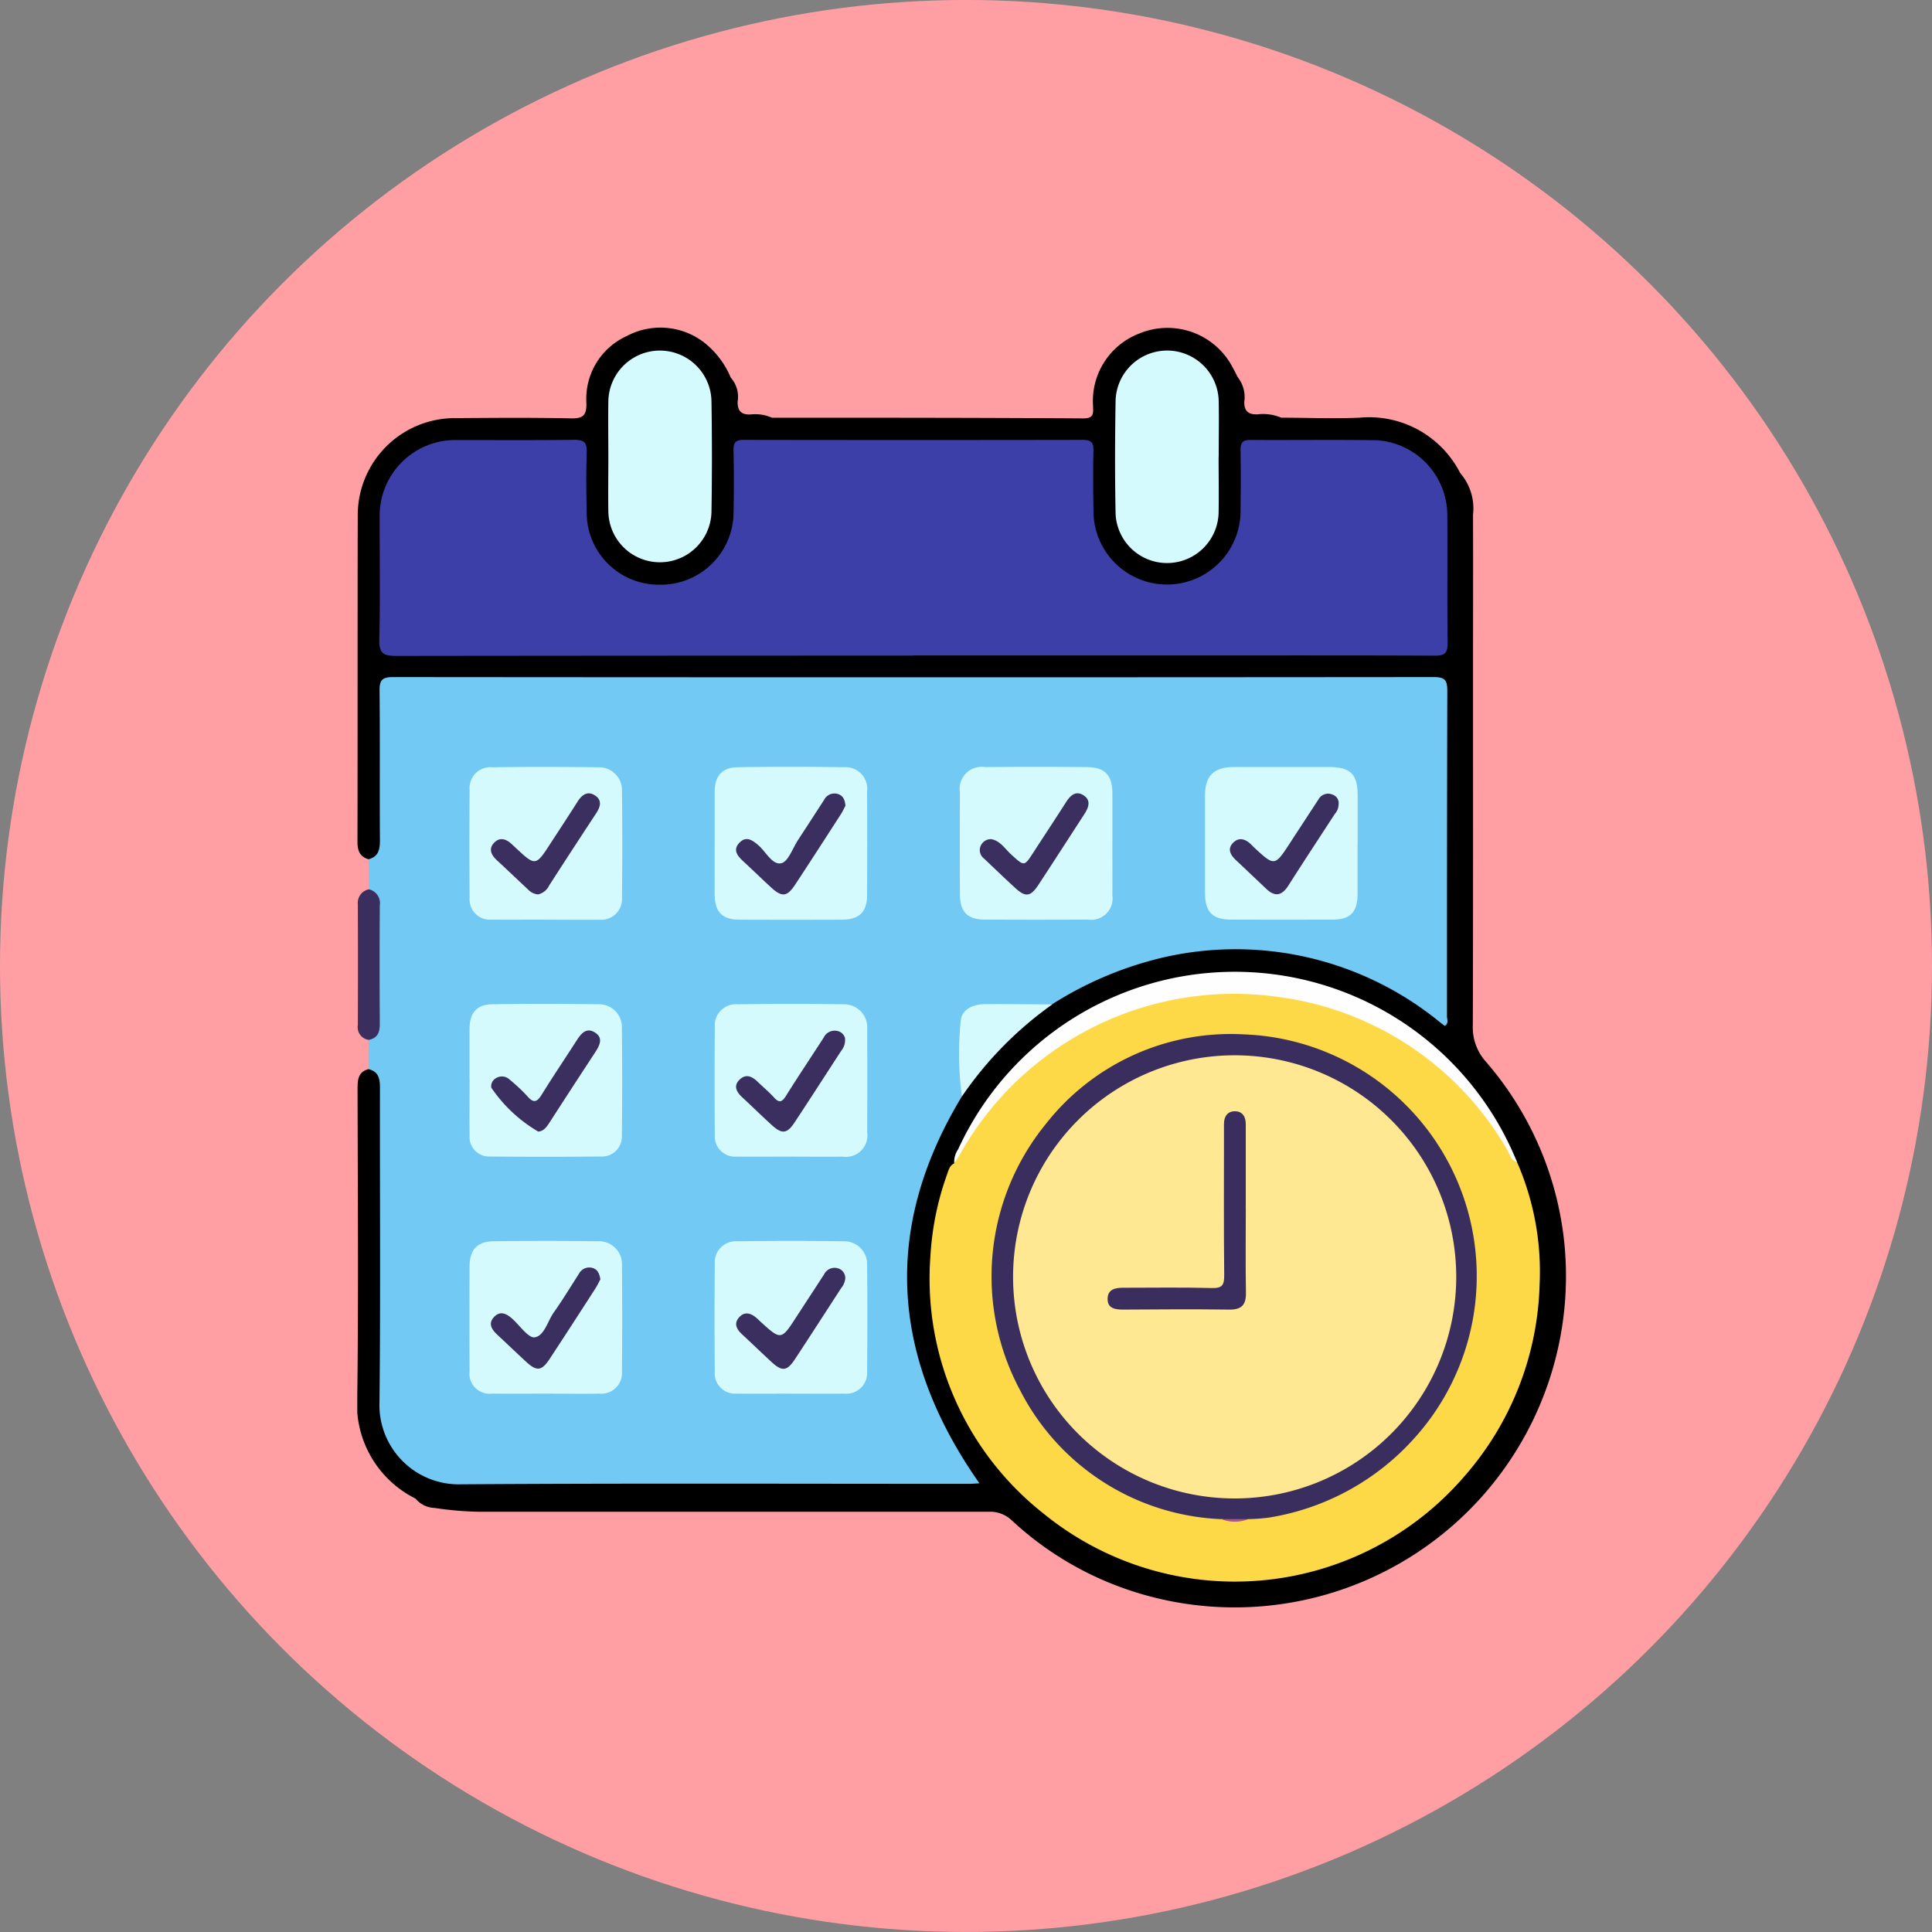 <svg xmlns="http://www.w3.org/2000/svg" xmlns:xlink="http://www.w3.org/1999/xlink" width="64.888" height="64.888" viewBox="0 0 64.888 64.888">
  <rect x="0" y="0" width="64.888" height="64.888" fill="#808080" stroke="none"/>
  <defs>
    <clipPath id="clip-path">
      <rect id="Rectángulo_38157" data-name="Rectángulo 38157" width="40.603" height="43" fill="none"/>
    </clipPath>
  </defs>
  <g id="_86" data-name="86" transform="translate(0 -0.003)">
    <circle id="Elipse_4823" data-name="Elipse 4823" cx="32.444" cy="32.444" r="32.444" transform="translate(0 0.002)" fill="#ff9fa3"/>
    <g id="Grupo_159156" data-name="Grupo 159156" transform="translate(12 11.003)">
      <g id="Grupo_159156-2" data-name="Grupo 159156" transform="translate(0 0)" clip-path="url(#clip-path)">
        <path id="Trazado_137383" data-name="Trazado 137383" d="M1.037,45.36q0-.491.007-.983a1.784,1.784,0,0,0,.237-1.045q-.018-1.505,0-3.011a1.739,1.739,0,0,0-.234-1q0-.5-.008-1a1.856,1.856,0,0,0,.235-1.094q-.009-2.194,0-4.389c0-.7.09-.784.8-.784q17.259,0,34.517,0c.741,0,.824.08.825.805q.006,5.235,0,10.469c0,.223.067.516-.156.631s-.412-.129-.586-.261A10.813,10.813,0,0,0,24.625,43a1.881,1.881,0,0,1-.57.283c-.682.053-1.365.015-2.048.029-.757.016-.969.229-.97.988,0,.668-.013,1.336.009,2a12.208,12.208,0,0,1-.659,1.3,10.677,10.677,0,0,0,.9,10.982c.139.209.433.415.309.665s-.467.156-.718.156c-5.594,0-11.189-.019-16.783.018A2.739,2.739,0,0,1,1.275,56.6q0-4.481,0-8.963c0-.4-.009-.793,0-1.189a1.744,1.744,0,0,0-.242-1.091" transform="translate(-0.662 -20.452)" fill="#71c9f4"/>
        <path id="Trazado_137384" data-name="Trazado 137384" d="M.375,24.908c.368.087.387.359.386.672-.006,3.5.023,7.009-.016,10.514a2.662,2.662,0,0,0,2.736,2.758c5.683-.038,11.367-.015,17.05-.016.117,0,.234-.011.364-.018-2.964-4.224-3.282-8.54-.591-12.991a2.611,2.611,0,0,1,.794-1.2,7.051,7.051,0,0,1,2.244-1.9,12.059,12.059,0,0,1,3.765-1.579,10.835,10.835,0,0,1,9.268,2.195l.147.113c.147-.083.076-.22.076-.324,0-3.642,0-7.284.011-10.926,0-.341-.064-.466-.443-.466q-17.486.016-34.971,0c-.373,0-.451.115-.447.462.017,1.676,0,3.353.012,5.029,0,.307-.053.544-.386.628-.3-.091-.369-.3-.368-.6.008-3.659,0-7.317.009-10.976A3.26,3.26,0,0,1,3.281,3.043c1.3-.009,2.592-.02,3.887.008.411.009.538-.093.526-.518A2.314,2.314,0,0,1,9.056.284,2.4,2.4,0,0,1,11.644.5a2.955,2.955,0,0,1,.9,1.184.968.968,0,0,1,.23.807c-.007.312.129.445.438.429a1.372,1.372,0,0,1,.713.109c3.487,0,6.974,0,10.46.023.381,0,.327-.2.326-.426A2.421,2.421,0,0,1,26.249.208a2.466,2.466,0,0,1,3.115,1.066c.075.132.14.269.21.4a1.07,1.07,0,0,1,.217.814c-.009.313.133.44.439.428a1.565,1.565,0,0,1,.8.112c.879,0,1.76.04,2.637,0a3.43,3.43,0,0,1,3.374,1.858,1.815,1.815,0,0,1,.432,1.4c.006,1.859,0,3.718,0,5.578,0,3.856.005,7.711-.007,11.567a1.72,1.72,0,0,0,.421,1.206,10.994,10.994,0,0,1,2.661,6.2A11.128,11.128,0,0,1,25.957,42.418a10.858,10.858,0,0,1-3.976-2.355,1.047,1.047,0,0,0-.742-.29c-.716,0-1.433,0-2.149,0q-7.521,0-15.041,0a11.1,11.1,0,0,1-1.455-.128.863.863,0,0,1-.638-.313A3.55,3.55,0,0,1,0,35.863c.042-3.437.015-6.876.009-10.314,0-.3.03-.549.366-.642" transform="translate(0 0)"/>
        <path id="Trazado_137385" data-name="Trazado 137385" d="M.416,52.143a.476.476,0,0,1,.371.545q-.013,1.989,0,3.978c0,.278-.072.478-.373.534a.427.427,0,0,1-.365-.491q.009-2.033,0-4.065a.463.463,0,0,1,.368-.5" transform="translate(-0.031 -33.275)" fill="#3a2e5f"/>
        <path id="Trazado_137386" data-name="Trazado 137386" d="M33.169,43.34c0-.579,0-1.158,0-1.737.006-.527.248-.808.771-.816q1.783-.028,3.566,0a.727.727,0,0,1,.782.815q.008,1.737,0,3.475c0,.573-.262.827-.846.83q-1.714.008-3.429,0c-.6,0-.843-.255-.846-.873,0-.564,0-1.128,0-1.692" transform="translate(-21.166 -26.019)" fill="#d4fafd"/>
        <path id="Trazado_137387" data-name="Trazado 137387" d="M61.045,43.358c0,.579.005,1.159,0,1.738a.716.716,0,0,1-.817.81q-1.738.009-3.476,0c-.575,0-.825-.262-.827-.848q-.006-1.715,0-3.43a.736.736,0,0,1,.842-.843q1.715-.017,3.43,0c.6.006.846.273.849.881,0,.564,0,1.128,0,1.692" transform="translate(-35.685 -26.021)" fill="#d4fafd"/>
        <path id="Trazado_137388" data-name="Trazado 137388" d="M83.8,43.38c0,.563,0,1.127,0,1.691-.005.592-.246.841-.821.843q-1.714.006-3.427,0c-.629,0-.874-.255-.875-.893q0-1.645,0-3.29c0-.645.3-.94.958-.942q1.6,0,3.2,0c.729,0,.965.235.968.946,0,.549,0,1.1,0,1.645" transform="translate(-50.205 -26.028)" fill="#d4fafd"/>
        <path id="Trazado_137389" data-name="Trazado 137389" d="M12.935,45.906c-.594,0-1.188.006-1.782,0a.68.68,0,0,1-.74-.736q-.016-1.8,0-3.609a.7.7,0,0,1,.767-.771c1.188-.018,2.376-.015,3.564,0a.767.767,0,0,1,.786.786q.02,1.8,0,3.609a.694.694,0,0,1-.765.723c-.609.01-1.218,0-1.828,0" transform="translate(-6.64 -26.02)" fill="#d4fafd"/>
        <path id="Trazado_137390" data-name="Trazado 137390" d="M10.413,65.313c0-.564,0-1.128,0-1.691.005-.54.234-.824.752-.833,1.2-.021,2.407-.017,3.611,0a.76.76,0,0,1,.754.769q.021,1.828,0,3.657a.668.668,0,0,1-.705.687q-1.874.018-3.748,0a.655.655,0,0,1-.661-.713c-.008-.625,0-1.249,0-1.874" transform="translate(-6.644 -40.059)" fill="#d4fafd"/>
        <path id="Trazado_137391" data-name="Trazado 137391" d="M35.69,67.906c-.594,0-1.188.006-1.782,0a.683.683,0,0,1-.739-.738q-.015-1.8,0-3.609a.713.713,0,0,1,.778-.769q1.781-.026,3.564,0a.776.776,0,0,1,.777.832q.006,1.736,0,3.472a.718.718,0,0,1-.815.813c-.594.008-1.188,0-1.782,0" transform="translate(-21.162 -40.06)" fill="#d4fafd"/>
        <path id="Trazado_137392" data-name="Trazado 137392" d="M35.689,89.905c-.594,0-1.188.006-1.782,0a.683.683,0,0,1-.739-.739q-.015-1.8,0-3.609a.713.713,0,0,1,.779-.768q1.781-.026,3.564,0a.766.766,0,0,1,.774.795q.016,1.782,0,3.564a.7.7,0,0,1-.768.758c-.609.007-1.218,0-1.828,0" transform="translate(-21.162 -54.099)" fill="#d4fafd"/>
        <path id="Trazado_137393" data-name="Trazado 137393" d="M12.954,89.906c-.594,0-1.188.006-1.782,0a.678.678,0,0,1-.758-.758q-.009-1.759,0-3.518c0-.55.255-.834.8-.841,1.173-.016,2.346-.014,3.518,0a.77.77,0,0,1,.8.815q.016,1.781,0,3.564a.692.692,0,0,1-.75.738c-.609.012-1.218,0-1.827,0" transform="translate(-6.643 -54.1)" fill="#d4fafd"/>
        <path id="Trazado_137394" data-name="Trazado 137394" d="M58.989,62.807A12.225,12.225,0,0,0,55.951,65.9a10.787,10.787,0,0,1-.041-2.521c.022-.4.409-.578.809-.581.756-.005,1.513.006,2.27.01" transform="translate(-35.645 -40.073)" fill="#d4fafd"/>
        <path id="Trazado_137395" data-name="Trazado 137395" d="M19.972,17.672q-8.688,0-17.375.01c-.44,0-.563-.106-.554-.551.031-1.371.009-2.743.012-4.115a2.538,2.538,0,0,1,2.569-2.583c1.326,0,2.652.009,3.978-.008.327,0,.416.1.406.416-.021.685-.014,1.371,0,2.057a2.421,2.421,0,0,0,2.432,2.393,2.445,2.445,0,0,0,2.5-2.378c.016-.716.013-1.433,0-2.149-.005-.261.085-.338.341-.337q5.693.01,11.385,0c.281,0,.369.083.362.363-.017.67-.009,1.341,0,2.012a2.47,2.47,0,1,0,4.94.026c.008-.686.011-1.372,0-2.057-.005-.256.077-.344.338-.342,1.417.01,2.835-.013,4.252.011A2.53,2.53,0,0,1,37.912,12.9c.012,1.448-.008,2.9.012,4.344,0,.348-.1.432-.439.43-2.682-.013-5.365-.007-8.048-.007H19.972" transform="translate(-1.303 -6.653)" fill="#3c3fa7"/>
        <path id="Trazado_137396" data-name="Trazado 137396" d="M72.868,67.293a9.177,9.177,0,0,1,.761,4.123,10.181,10.181,0,0,1-2.516,6.426,10.175,10.175,0,0,1-14.145,1.263,10.043,10.043,0,0,1-3.8-8.633,9.755,9.755,0,0,1,.56-2.759c.048-.139.086-.3.242-.371a7.053,7.053,0,0,1,1.3-2.079,10.341,10.341,0,0,1,6.717-3.635,10.516,10.516,0,0,1,9.852,4.017,16.19,16.19,0,0,1,1.033,1.648" transform="translate(-33.92 -39.27)" fill="#fed947"/>
        <path id="Trazado_137397" data-name="Trazado 137397" d="M23.3,5.7c0-.625-.01-1.25,0-1.875a1.732,1.732,0,0,1,3.463-.015q.031,1.874,0,3.749A1.732,1.732,0,0,1,23.3,7.527c-.009-.609,0-1.219,0-1.829" transform="translate(-14.868 -1.352)" fill="#d4fafd"/>
        <path id="Trazado_137398" data-name="Trazado 137398" d="M73.805,5.7c0,.625.011,1.25,0,1.874a1.731,1.731,0,0,1-3.46.029c-.025-1.264-.021-2.53,0-3.794a1.732,1.732,0,0,1,3.463.016c.013.625,0,1.249,0,1.874" transform="translate(-44.877 -1.352)" fill="#d4fafd"/>
        <path id="Trazado_137399" data-name="Trazado 137399" d="M74.29,66.185c-.216-.05-.24-.263-.33-.41a10.436,10.436,0,0,0-7.752-5.14,10.562,10.562,0,0,0-10.6,5.251c-.069.118-.145.231-.217.347a.749.749,0,0,1,.132-.474,10.223,10.223,0,0,1,18.767.426" transform="translate(-35.342 -38.161)" fill="#fefefe"/>
        <path id="Trazado_137400" data-name="Trazado 137400" d="M38.839,43.658c-.044.083-.092.193-.156.293-.511.792-1.022,1.585-1.541,2.373-.267.4-.437.42-.8.089-.313-.289-.619-.585-.932-.876-.19-.177-.367-.376-.143-.619s.429-.107.635.067c.261.22.473.677.776.613.235-.049.386-.507.569-.786.292-.445.58-.892.87-1.339a.389.389,0,0,1,.466-.2c.164.049.234.18.251.381" transform="translate(-22.441 -27.605)" fill="#3a2f5f"/>
        <path id="Trazado_137401" data-name="Trazado 137401" d="M58.173,44.777c.3.059.454.325.663.515.44.4.433.408.746-.075.364-.561.733-1.119,1.093-1.683.147-.231.331-.4.593-.229s.161.418.018.637c-.513.79-1.022,1.583-1.54,2.371-.258.393-.429.418-.763.113-.36-.327-.71-.667-1.062-1a.356.356,0,0,1-.1-.451.373.373,0,0,1,.351-.2" transform="translate(-36.872 -27.591)" fill="#3a2f5f"/>
        <path id="Trazado_137402" data-name="Trazado 137402" d="M84.646,43.608a.491.491,0,0,1-.125.333c-.521.8-1.048,1.6-1.564,2.411-.213.333-.446.387-.739.108q-.513-.488-1.028-.973c-.188-.178-.289-.383-.073-.589.185-.176.392-.115.569.05.033.031.065.064.1.1.712.663.712.663,1.234-.139.315-.484.633-.967.948-1.451a.371.371,0,0,1,.473-.165.3.3,0,0,1,.206.32" transform="translate(-51.688 -27.606)" fill="#3a2f5f"/>
        <path id="Trazado_137403" data-name="Trazado 137403" d="M13.984,46.63a.512.512,0,0,1-.323-.153c-.355-.334-.708-.669-1.064-1-.191-.178-.283-.385-.077-.591.182-.182.39-.119.568.043l.134.125c.683.638.683.638,1.2-.164.3-.459.6-.915.893-1.378.14-.222.325-.36.565-.217.275.164.2.4.046.629q-.79,1.2-1.568,2.408a.544.544,0,0,1-.378.3" transform="translate(-7.915 -27.591)" fill="#3a2f5f"/>
        <path id="Trazado_137404" data-name="Trazado 137404" d="M14.007,68.635a4.875,4.875,0,0,1-1.572-1.473.311.311,0,0,1,.148-.312.375.375,0,0,1,.466.04,5.873,5.873,0,0,1,.6.563c.225.263.339.172.49-.072.376-.608.776-1.2,1.162-1.8.15-.234.327-.456.619-.268s.147.442,0,.671q-.763,1.163-1.517,2.332c-.1.155-.2.31-.391.321" transform="translate(-7.935 -41.633)" fill="#3a2f5f"/>
        <path id="Trazado_137405" data-name="Trazado 137405" d="M38.82,65.5a.557.557,0,0,1-.12.436c-.521.8-1.04,1.61-1.569,2.41-.255.386-.426.4-.763.094s-.664-.628-1-.939c-.19-.177-.3-.381-.086-.589s.418-.111.6.064.387.346.56.537.268.15.4-.058c.41-.658.842-1.3,1.264-1.954a.405.405,0,0,1,.455-.225.324.324,0,0,1,.257.223" transform="translate(-22.443 -41.65)" fill="#3a2f5f"/>
        <path id="Trazado_137406" data-name="Trazado 137406" d="M38.834,87.617a.6.6,0,0,1-.142.34c-.513.791-1.024,1.585-1.542,2.373-.272.414-.436.433-.792.105-.336-.309-.664-.628-1-.939-.175-.164-.272-.354-.095-.556.191-.218.406-.147.6.024.034.03.066.063.1.094.715.654.715.654,1.235-.149.306-.472.616-.943.922-1.415a.392.392,0,0,1,.461-.208.337.337,0,0,1,.252.331" transform="translate(-22.444 -55.69)" fill="#3a2f5f"/>
        <path id="Trazado_137407" data-name="Trazado 137407" d="M16.075,87.66c-.05.094-.1.2-.163.3-.511.792-1.022,1.584-1.54,2.371-.269.408-.433.424-.793.093-.324-.3-.642-.605-.965-.906-.184-.171-.315-.371-.115-.589.215-.235.433-.116.633.066.245.224.531.643.74.61.32-.051.429-.533.634-.828.3-.424.566-.865.847-1.3a.391.391,0,0,1,.466-.2c.166.05.224.191.256.372" transform="translate(-7.912 -55.69)" fill="#3a2f5f"/>
        <path id="Trazado_137408" data-name="Trazado 137408" d="M66.587,81.882a7.949,7.949,0,0,1-6.745-4.3,8.1,8.1,0,0,1,.841-8.962A7.892,7.892,0,0,1,67.338,65.6a8.123,8.123,0,0,1,5.733,13.56,8.324,8.324,0,0,1-4.895,2.671,5.919,5.919,0,0,1-.682.049,2.98,2.98,0,0,1-.908,0" transform="translate(-37.566 -41.86)" fill="#3a2e5f"/>
        <path id="Trazado_137409" data-name="Trazado 137409" d="M80.2,110.6h.908a1.208,1.208,0,0,1-.908,0" transform="translate(-51.181 -70.58)" fill="#a85883"/>
        <path id="Trazado_137410" data-name="Trazado 137410" d="M68.347,82.434a7.442,7.442,0,1,1,7.432-7.451,7.443,7.443,0,0,1-7.432,7.451" transform="translate(-38.87 -43.107)" fill="#ffe891"/>
        <path id="Trazado_137411" data-name="Trazado 137411" d="M74.284,76.041c0,.929-.011,1.859.005,2.788.007.409-.144.575-.562.569-1.188-.016-2.376-.008-3.565,0-.267,0-.524-.039-.519-.362s.258-.372.526-.372c.99,0,1.981-.017,2.97.01.354.01.424-.1.42-.434-.017-1.584-.008-3.169-.008-4.753,0-.107,0-.213,0-.32,0-.252.115-.429.366-.43s.367.179.366.43q0,1.439,0,2.879" transform="translate(-44.443 -46.414)" fill="#3a2e5f"/>
      </g>
    </g>
  </g>
</svg>
